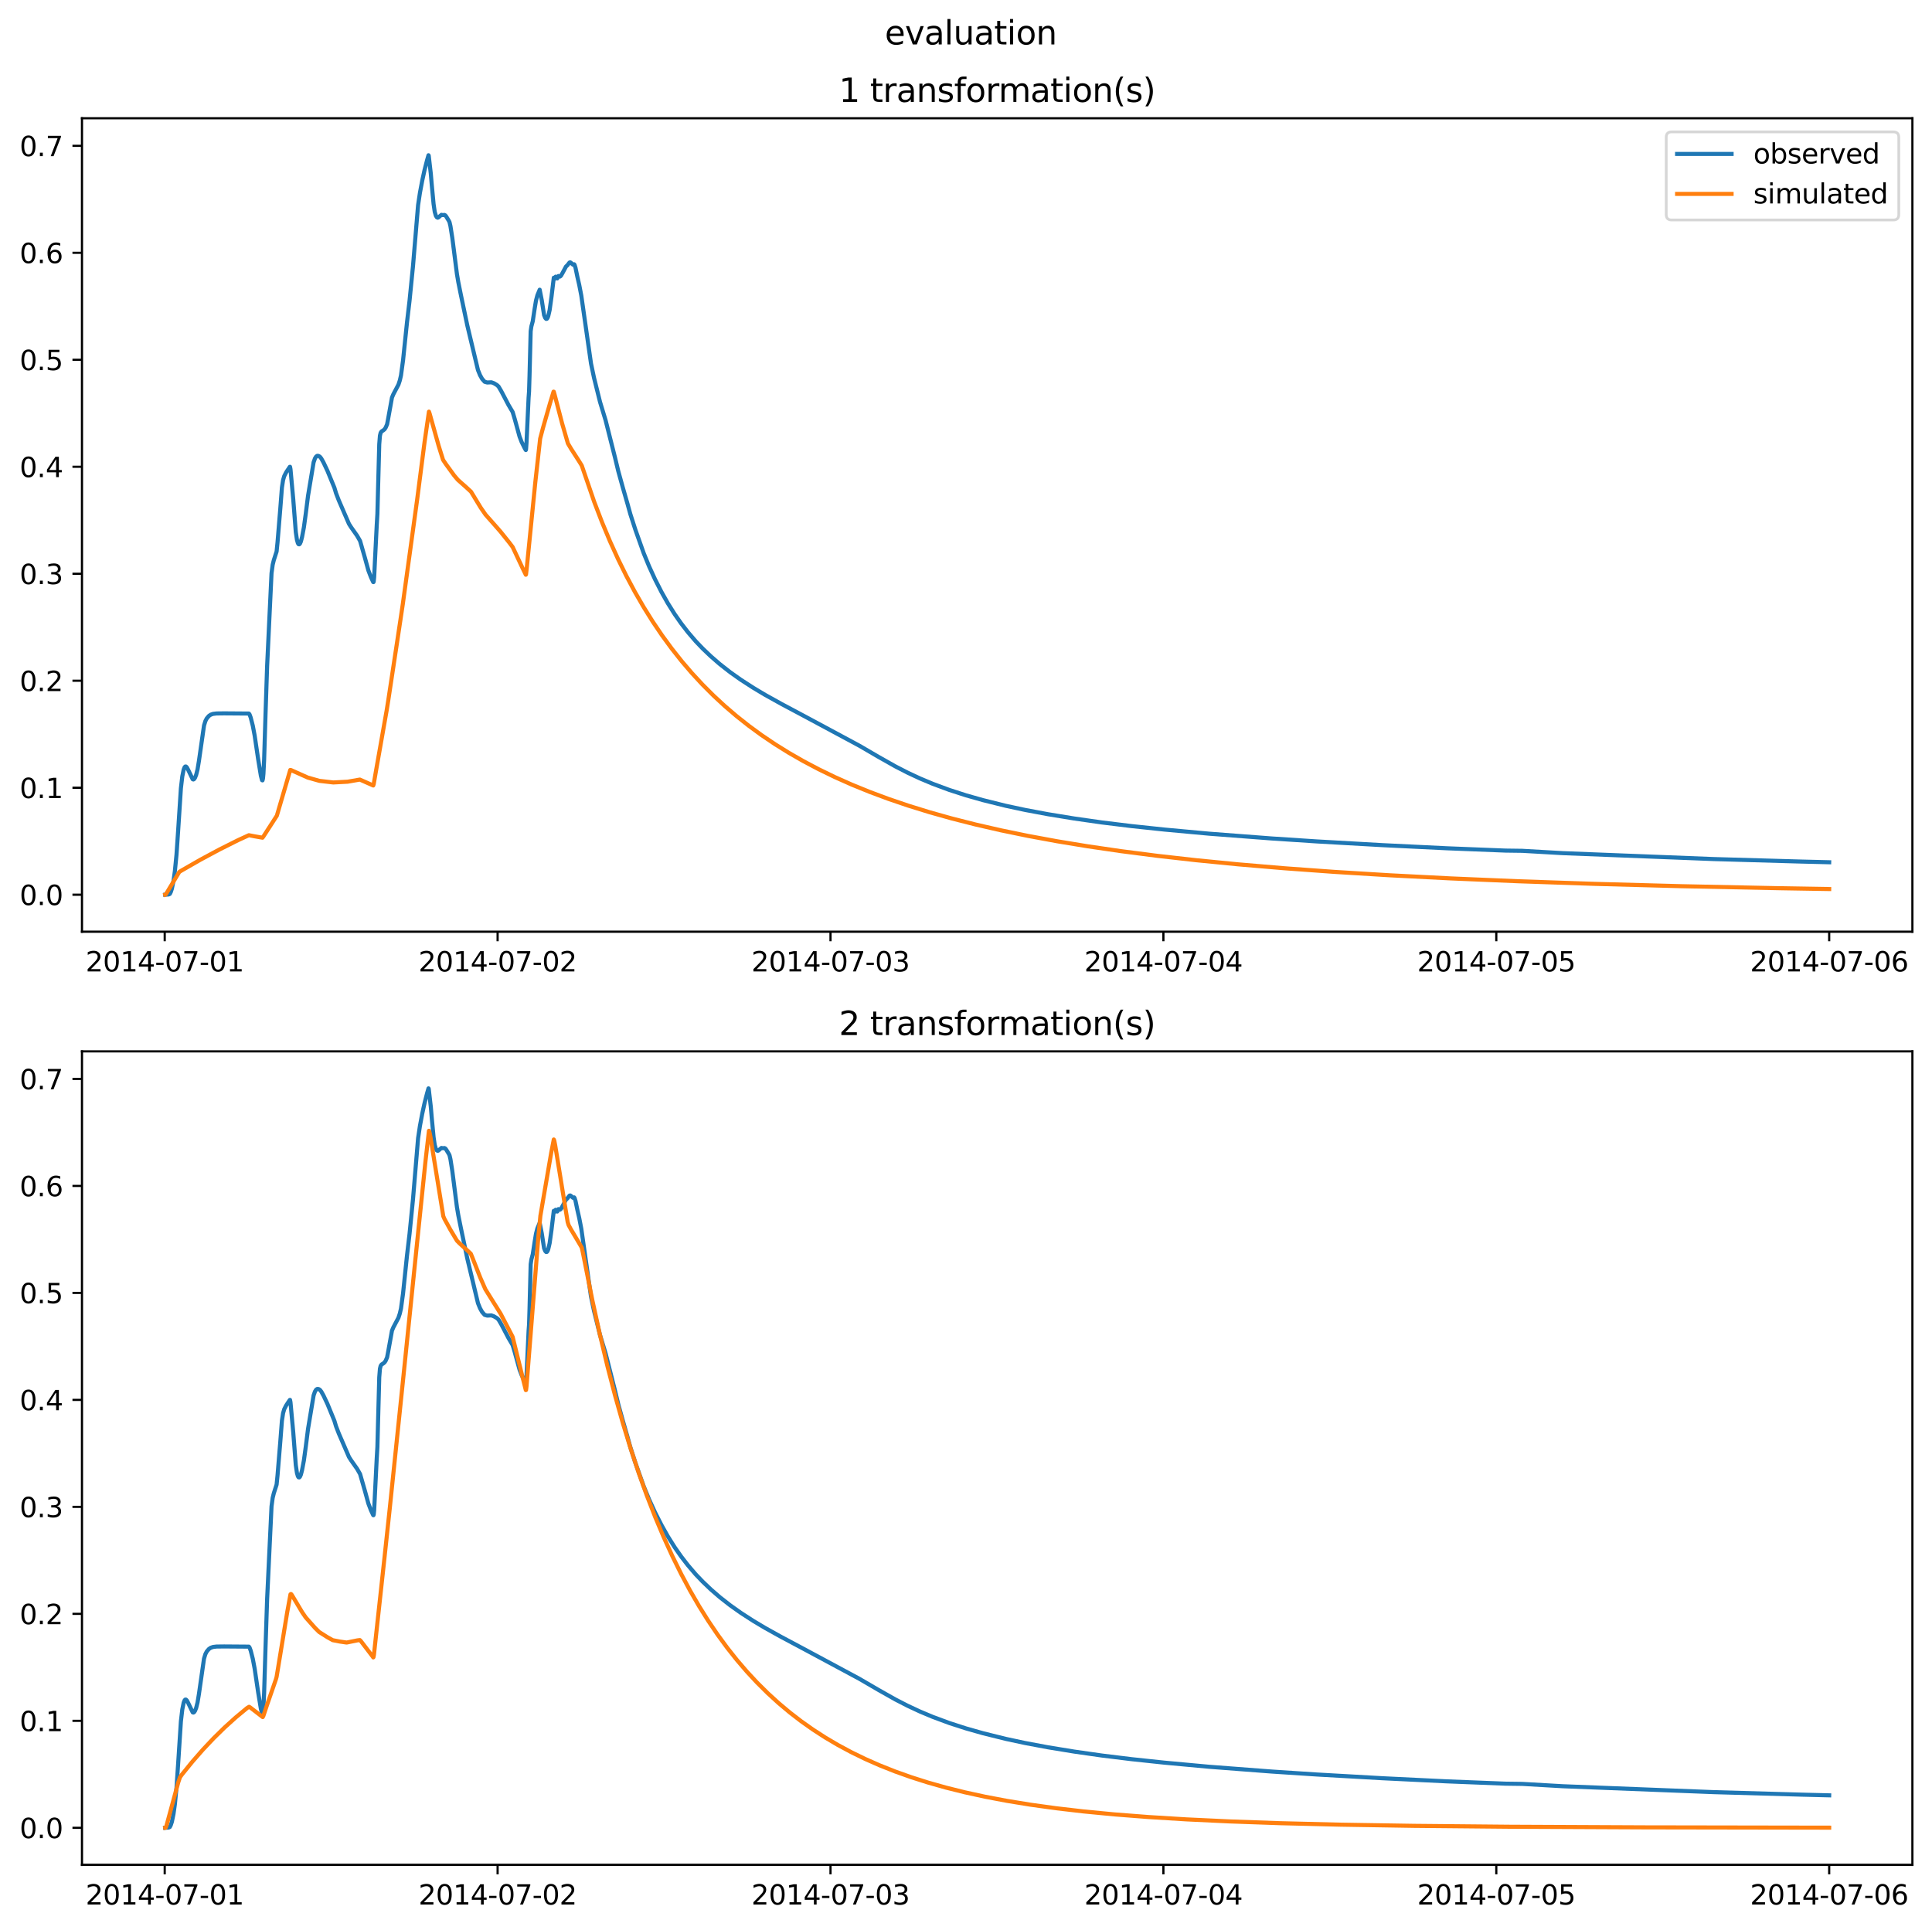 <?xml version="1.0" encoding="utf-8" standalone="no"?>
<!DOCTYPE svg PUBLIC "-//W3C//DTD SVG 1.1//EN"
  "http://www.w3.org/Graphics/SVG/1.1/DTD/svg11.dtd">
<svg xmlns:xlink="http://www.w3.org/1999/xlink" width="709.427pt" height="708.798pt" viewBox="0 0 709.427 708.798" xmlns="http://www.w3.org/2000/svg" version="1.1">
 <defs>
  <style type="text/css">*{stroke-linejoin: round; stroke-linecap: butt}</style>
 </defs>
 <g id="figure_1">
  <g id="patch_1">
   <path d="M 0 708.798 
L 709.427 708.798 
L 709.427 0 
L 0 0 
z
" style="fill: #ffffff"/>
  </g>
  <g id="axes_1">
   <g id="patch_2">
    <path d="M 30.103 342.2 
L 702.227 342.2 
L 702.227 43.44 
L 30.103 43.44 
z
" style="fill: #ffffff"/>
   </g>
   <g id="matplotlib.axis_1">
    <g id="xtick_1">
     <g id="line2d_1">
      <defs>
       <path id="m85a44e4337" d="M 0 0 
L 0 3.5 
" style="stroke: #000000; stroke-width: 0.8"/>
      </defs>
      <g>
       <use xlink:href="#m85a44e4337" x="60.484" y="342.2" style="stroke: #000000; stroke-width: 0.8"/>
      </g>
     </g>
     <g id="text_1">
      <!-- 2014-07-01 -->
      <g transform="translate(31.427 356.798) scale(0.1 -0.1)">
       <defs>
        <path id="DejaVuSans-32" d="M 1228 531 
L 3431 531 
L 3431 0 
L 469 0 
L 469 531 
Q 828 903 1448 1529 
Q 2069 2156 2228 2338 
Q 2531 2678 2651 2914 
Q 2772 3150 2772 3378 
Q 2772 3750 2511 3984 
Q 2250 4219 1831 4219 
Q 1534 4219 1204 4116 
Q 875 4013 500 3803 
L 500 4441 
Q 881 4594 1212 4672 
Q 1544 4750 1819 4750 
Q 2544 4750 2975 4387 
Q 3406 4025 3406 3419 
Q 3406 3131 3298 2873 
Q 3191 2616 2906 2266 
Q 2828 2175 2409 1742 
Q 1991 1309 1228 531 
z
" transform="scale(0.016)"/>
        <path id="DejaVuSans-30" d="M 2034 4250 
Q 1547 4250 1301 3770 
Q 1056 3291 1056 2328 
Q 1056 1369 1301 889 
Q 1547 409 2034 409 
Q 2525 409 2770 889 
Q 3016 1369 3016 2328 
Q 3016 3291 2770 3770 
Q 2525 4250 2034 4250 
z
M 2034 4750 
Q 2819 4750 3233 4129 
Q 3647 3509 3647 2328 
Q 3647 1150 3233 529 
Q 2819 -91 2034 -91 
Q 1250 -91 836 529 
Q 422 1150 422 2328 
Q 422 3509 836 4129 
Q 1250 4750 2034 4750 
z
" transform="scale(0.016)"/>
        <path id="DejaVuSans-31" d="M 794 531 
L 1825 531 
L 1825 4091 
L 703 3866 
L 703 4441 
L 1819 4666 
L 2450 4666 
L 2450 531 
L 3481 531 
L 3481 0 
L 794 0 
L 794 531 
z
" transform="scale(0.016)"/>
        <path id="DejaVuSans-34" d="M 2419 4116 
L 825 1625 
L 2419 1625 
L 2419 4116 
z
M 2253 4666 
L 3047 4666 
L 3047 1625 
L 3713 1625 
L 3713 1100 
L 3047 1100 
L 3047 0 
L 2419 0 
L 2419 1100 
L 313 1100 
L 313 1709 
L 2253 4666 
z
" transform="scale(0.016)"/>
        <path id="DejaVuSans-2d" d="M 313 2009 
L 1997 2009 
L 1997 1497 
L 313 1497 
L 313 2009 
z
" transform="scale(0.016)"/>
        <path id="DejaVuSans-37" d="M 525 4666 
L 3525 4666 
L 3525 4397 
L 1831 0 
L 1172 0 
L 2766 4134 
L 525 4134 
L 525 4666 
z
" transform="scale(0.016)"/>
       </defs>
       <use xlink:href="#DejaVuSans-32"/>
       <use xlink:href="#DejaVuSans-30" x="63.623"/>
       <use xlink:href="#DejaVuSans-31" x="127.246"/>
       <use xlink:href="#DejaVuSans-34" x="190.869"/>
       <use xlink:href="#DejaVuSans-2d" x="254.492"/>
       <use xlink:href="#DejaVuSans-30" x="290.576"/>
       <use xlink:href="#DejaVuSans-37" x="354.199"/>
       <use xlink:href="#DejaVuSans-2d" x="417.822"/>
       <use xlink:href="#DejaVuSans-30" x="453.906"/>
       <use xlink:href="#DejaVuSans-31" x="517.529"/>
      </g>
     </g>
    </g>
    <g id="xtick_2">
     <g id="line2d_2">
      <g>
       <use xlink:href="#m85a44e4337" x="182.723" y="342.2" style="stroke: #000000; stroke-width: 0.8"/>
      </g>
     </g>
     <g id="text_2">
      <!-- 2014-07-02 -->
      <g transform="translate(153.665 356.798) scale(0.1 -0.1)">
       <use xlink:href="#DejaVuSans-32"/>
       <use xlink:href="#DejaVuSans-30" x="63.623"/>
       <use xlink:href="#DejaVuSans-31" x="127.246"/>
       <use xlink:href="#DejaVuSans-34" x="190.869"/>
       <use xlink:href="#DejaVuSans-2d" x="254.492"/>
       <use xlink:href="#DejaVuSans-30" x="290.576"/>
       <use xlink:href="#DejaVuSans-37" x="354.199"/>
       <use xlink:href="#DejaVuSans-2d" x="417.822"/>
       <use xlink:href="#DejaVuSans-30" x="453.906"/>
       <use xlink:href="#DejaVuSans-32" x="517.529"/>
      </g>
     </g>
    </g>
    <g id="xtick_3">
     <g id="line2d_3">
      <g>
       <use xlink:href="#m85a44e4337" x="304.961" y="342.2" style="stroke: #000000; stroke-width: 0.8"/>
      </g>
     </g>
     <g id="text_3">
      <!-- 2014-07-03 -->
      <g transform="translate(275.903 356.798) scale(0.1 -0.1)">
       <defs>
        <path id="DejaVuSans-33" d="M 2597 2516 
Q 3050 2419 3304 2112 
Q 3559 1806 3559 1356 
Q 3559 666 3084 287 
Q 2609 -91 1734 -91 
Q 1441 -91 1130 -33 
Q 819 25 488 141 
L 488 750 
Q 750 597 1062 519 
Q 1375 441 1716 441 
Q 2309 441 2620 675 
Q 2931 909 2931 1356 
Q 2931 1769 2642 2001 
Q 2353 2234 1838 2234 
L 1294 2234 
L 1294 2753 
L 1863 2753 
Q 2328 2753 2575 2939 
Q 2822 3125 2822 3475 
Q 2822 3834 2567 4026 
Q 2313 4219 1838 4219 
Q 1578 4219 1281 4162 
Q 984 4106 628 3988 
L 628 4550 
Q 988 4650 1302 4700 
Q 1616 4750 1894 4750 
Q 2613 4750 3031 4423 
Q 3450 4097 3450 3541 
Q 3450 3153 3228 2886 
Q 3006 2619 2597 2516 
z
" transform="scale(0.016)"/>
       </defs>
       <use xlink:href="#DejaVuSans-32"/>
       <use xlink:href="#DejaVuSans-30" x="63.623"/>
       <use xlink:href="#DejaVuSans-31" x="127.246"/>
       <use xlink:href="#DejaVuSans-34" x="190.869"/>
       <use xlink:href="#DejaVuSans-2d" x="254.492"/>
       <use xlink:href="#DejaVuSans-30" x="290.576"/>
       <use xlink:href="#DejaVuSans-37" x="354.199"/>
       <use xlink:href="#DejaVuSans-2d" x="417.822"/>
       <use xlink:href="#DejaVuSans-30" x="453.906"/>
       <use xlink:href="#DejaVuSans-33" x="517.529"/>
      </g>
     </g>
    </g>
    <g id="xtick_4">
     <g id="line2d_4">
      <g>
       <use xlink:href="#m85a44e4337" x="427.199" y="342.2" style="stroke: #000000; stroke-width: 0.8"/>
      </g>
     </g>
     <g id="text_4">
      <!-- 2014-07-04 -->
      <g transform="translate(398.141 356.798) scale(0.1 -0.1)">
       <use xlink:href="#DejaVuSans-32"/>
       <use xlink:href="#DejaVuSans-30" x="63.623"/>
       <use xlink:href="#DejaVuSans-31" x="127.246"/>
       <use xlink:href="#DejaVuSans-34" x="190.869"/>
       <use xlink:href="#DejaVuSans-2d" x="254.492"/>
       <use xlink:href="#DejaVuSans-30" x="290.576"/>
       <use xlink:href="#DejaVuSans-37" x="354.199"/>
       <use xlink:href="#DejaVuSans-2d" x="417.822"/>
       <use xlink:href="#DejaVuSans-30" x="453.906"/>
       <use xlink:href="#DejaVuSans-34" x="517.529"/>
      </g>
     </g>
    </g>
    <g id="xtick_5">
     <g id="line2d_5">
      <g>
       <use xlink:href="#m85a44e4337" x="549.437" y="342.2" style="stroke: #000000; stroke-width: 0.8"/>
      </g>
     </g>
     <g id="text_5">
      <!-- 2014-07-05 -->
      <g transform="translate(520.38 356.798) scale(0.1 -0.1)">
       <defs>
        <path id="DejaVuSans-35" d="M 691 4666 
L 3169 4666 
L 3169 4134 
L 1269 4134 
L 1269 2991 
Q 1406 3038 1543 3061 
Q 1681 3084 1819 3084 
Q 2600 3084 3056 2656 
Q 3513 2228 3513 1497 
Q 3513 744 3044 326 
Q 2575 -91 1722 -91 
Q 1428 -91 1123 -41 
Q 819 9 494 109 
L 494 744 
Q 775 591 1075 516 
Q 1375 441 1709 441 
Q 2250 441 2565 725 
Q 2881 1009 2881 1497 
Q 2881 1984 2565 2268 
Q 2250 2553 1709 2553 
Q 1456 2553 1204 2497 
Q 953 2441 691 2322 
L 691 4666 
z
" transform="scale(0.016)"/>
       </defs>
       <use xlink:href="#DejaVuSans-32"/>
       <use xlink:href="#DejaVuSans-30" x="63.623"/>
       <use xlink:href="#DejaVuSans-31" x="127.246"/>
       <use xlink:href="#DejaVuSans-34" x="190.869"/>
       <use xlink:href="#DejaVuSans-2d" x="254.492"/>
       <use xlink:href="#DejaVuSans-30" x="290.576"/>
       <use xlink:href="#DejaVuSans-37" x="354.199"/>
       <use xlink:href="#DejaVuSans-2d" x="417.822"/>
       <use xlink:href="#DejaVuSans-30" x="453.906"/>
       <use xlink:href="#DejaVuSans-35" x="517.529"/>
      </g>
     </g>
    </g>
    <g id="xtick_6">
     <g id="line2d_6">
      <g>
       <use xlink:href="#m85a44e4337" x="671.676" y="342.2" style="stroke: #000000; stroke-width: 0.8"/>
      </g>
     </g>
     <g id="text_6">
      <!-- 2014-07-06 -->
      <g transform="translate(642.618 356.798) scale(0.1 -0.1)">
       <defs>
        <path id="DejaVuSans-36" d="M 2113 2584 
Q 1688 2584 1439 2293 
Q 1191 2003 1191 1497 
Q 1191 994 1439 701 
Q 1688 409 2113 409 
Q 2538 409 2786 701 
Q 3034 994 3034 1497 
Q 3034 2003 2786 2293 
Q 2538 2584 2113 2584 
z
M 3366 4563 
L 3366 3988 
Q 3128 4100 2886 4159 
Q 2644 4219 2406 4219 
Q 1781 4219 1451 3797 
Q 1122 3375 1075 2522 
Q 1259 2794 1537 2939 
Q 1816 3084 2150 3084 
Q 2853 3084 3261 2657 
Q 3669 2231 3669 1497 
Q 3669 778 3244 343 
Q 2819 -91 2113 -91 
Q 1303 -91 875 529 
Q 447 1150 447 2328 
Q 447 3434 972 4092 
Q 1497 4750 2381 4750 
Q 2619 4750 2861 4703 
Q 3103 4656 3366 4563 
z
" transform="scale(0.016)"/>
       </defs>
       <use xlink:href="#DejaVuSans-32"/>
       <use xlink:href="#DejaVuSans-30" x="63.623"/>
       <use xlink:href="#DejaVuSans-31" x="127.246"/>
       <use xlink:href="#DejaVuSans-34" x="190.869"/>
       <use xlink:href="#DejaVuSans-2d" x="254.492"/>
       <use xlink:href="#DejaVuSans-30" x="290.576"/>
       <use xlink:href="#DejaVuSans-37" x="354.199"/>
       <use xlink:href="#DejaVuSans-2d" x="417.822"/>
       <use xlink:href="#DejaVuSans-30" x="453.906"/>
       <use xlink:href="#DejaVuSans-36" x="517.529"/>
      </g>
     </g>
    </g>
   </g>
   <g id="matplotlib.axis_2">
    <g id="ytick_1">
     <g id="line2d_7">
      <defs>
       <path id="m9973c23bed" d="M 0 0 
L -3.5 0 
" style="stroke: #000000; stroke-width: 0.8"/>
      </defs>
      <g>
       <use xlink:href="#m9973c23bed" x="30.103" y="328.617" style="stroke: #000000; stroke-width: 0.8"/>
      </g>
     </g>
     <g id="text_7">
      <!-- 0.0 -->
      <g transform="translate(7.2 332.416) scale(0.1 -0.1)">
       <defs>
        <path id="DejaVuSans-2e" d="M 684 794 
L 1344 794 
L 1344 0 
L 684 0 
L 684 794 
z
" transform="scale(0.016)"/>
       </defs>
       <use xlink:href="#DejaVuSans-30"/>
       <use xlink:href="#DejaVuSans-2e" x="63.623"/>
       <use xlink:href="#DejaVuSans-30" x="95.41"/>
      </g>
     </g>
    </g>
    <g id="ytick_2">
     <g id="line2d_8">
      <g>
       <use xlink:href="#m9973c23bed" x="30.103" y="289.322" style="stroke: #000000; stroke-width: 0.8"/>
      </g>
     </g>
     <g id="text_8">
      <!-- 0.1 -->
      <g transform="translate(7.2 293.121) scale(0.1 -0.1)">
       <use xlink:href="#DejaVuSans-30"/>
       <use xlink:href="#DejaVuSans-2e" x="63.623"/>
       <use xlink:href="#DejaVuSans-31" x="95.41"/>
      </g>
     </g>
    </g>
    <g id="ytick_3">
     <g id="line2d_9">
      <g>
       <use xlink:href="#m9973c23bed" x="30.103" y="250.027" style="stroke: #000000; stroke-width: 0.8"/>
      </g>
     </g>
     <g id="text_9">
      <!-- 0.2 -->
      <g transform="translate(7.2 253.826) scale(0.1 -0.1)">
       <use xlink:href="#DejaVuSans-30"/>
       <use xlink:href="#DejaVuSans-2e" x="63.623"/>
       <use xlink:href="#DejaVuSans-32" x="95.41"/>
      </g>
     </g>
    </g>
    <g id="ytick_4">
     <g id="line2d_10">
      <g>
       <use xlink:href="#m9973c23bed" x="30.103" y="210.731" style="stroke: #000000; stroke-width: 0.8"/>
      </g>
     </g>
     <g id="text_10">
      <!-- 0.3 -->
      <g transform="translate(7.2 214.531) scale(0.1 -0.1)">
       <use xlink:href="#DejaVuSans-30"/>
       <use xlink:href="#DejaVuSans-2e" x="63.623"/>
       <use xlink:href="#DejaVuSans-33" x="95.41"/>
      </g>
     </g>
    </g>
    <g id="ytick_5">
     <g id="line2d_11">
      <g>
       <use xlink:href="#m9973c23bed" x="30.103" y="171.436" style="stroke: #000000; stroke-width: 0.8"/>
      </g>
     </g>
     <g id="text_11">
      <!-- 0.4 -->
      <g transform="translate(7.2 175.236) scale(0.1 -0.1)">
       <use xlink:href="#DejaVuSans-30"/>
       <use xlink:href="#DejaVuSans-2e" x="63.623"/>
       <use xlink:href="#DejaVuSans-34" x="95.41"/>
      </g>
     </g>
    </g>
    <g id="ytick_6">
     <g id="line2d_12">
      <g>
       <use xlink:href="#m9973c23bed" x="30.103" y="132.141" style="stroke: #000000; stroke-width: 0.8"/>
      </g>
     </g>
     <g id="text_12">
      <!-- 0.5 -->
      <g transform="translate(7.2 135.94) scale(0.1 -0.1)">
       <use xlink:href="#DejaVuSans-30"/>
       <use xlink:href="#DejaVuSans-2e" x="63.623"/>
       <use xlink:href="#DejaVuSans-35" x="95.41"/>
      </g>
     </g>
    </g>
    <g id="ytick_7">
     <g id="line2d_13">
      <g>
       <use xlink:href="#m9973c23bed" x="30.103" y="92.846" style="stroke: #000000; stroke-width: 0.8"/>
      </g>
     </g>
     <g id="text_13">
      <!-- 0.6 -->
      <g transform="translate(7.2 96.645) scale(0.1 -0.1)">
       <use xlink:href="#DejaVuSans-30"/>
       <use xlink:href="#DejaVuSans-2e" x="63.623"/>
       <use xlink:href="#DejaVuSans-36" x="95.41"/>
      </g>
     </g>
    </g>
    <g id="ytick_8">
     <g id="line2d_14">
      <g>
       <use xlink:href="#m9973c23bed" x="30.103" y="53.551" style="stroke: #000000; stroke-width: 0.8"/>
      </g>
     </g>
     <g id="text_14">
      <!-- 0.7 -->
      <g transform="translate(7.2 57.35) scale(0.1 -0.1)">
       <use xlink:href="#DejaVuSans-30"/>
       <use xlink:href="#DejaVuSans-2e" x="63.623"/>
       <use xlink:href="#DejaVuSans-37" x="95.41"/>
      </g>
     </g>
    </g>
   </g>
   <g id="line2d_15">
    <path d="M 60.654 328.615 
L 61.928 328.524 
L 62.352 328.326 
L 62.692 327.679 
L 63.116 326.413 
L 63.71 323.519 
L 64.219 319.949 
L 64.814 313.87 
L 65.408 305.182 
L 66.427 289.514 
L 66.936 285.169 
L 67.445 282.647 
L 67.785 281.792 
L 68.039 281.529 
L 68.294 281.538 
L 68.634 281.876 
L 69.143 282.842 
L 70.756 286.211 
L 71.01 286.295 
L 71.265 286.163 
L 71.605 285.665 
L 72.029 284.599 
L 72.538 282.574 
L 73.048 279.485 
L 74.915 266.468 
L 75.425 264.808 
L 75.934 263.843 
L 76.698 262.956 
L 77.377 262.492 
L 78.226 262.198 
L 79.499 262.042 
L 82.301 262.008 
L 91.384 262.075 
L 91.638 262.406 
L 92.063 263.559 
L 92.827 266.557 
L 93.506 270.144 
L 94.779 278.734 
L 95.798 284.949 
L 96.222 286.551 
L 96.392 286.616 
L 96.562 285.957 
L 96.731 284.209 
L 96.986 279.083 
L 97.495 262.444 
L 98.09 244.546 
L 99.703 210.56 
L 100.127 207.42 
L 100.551 205.71 
L 101.57 202.549 
L 101.91 199.166 
L 102.928 186.785 
L 103.522 179.08 
L 103.947 176.318 
L 104.371 174.867 
L 105.05 173.523 
L 106.409 171.473 
L 106.494 171.443 
L 106.663 172.311 
L 107.682 183.397 
L 108.616 195.397 
L 109.04 198.281 
L 109.38 199.489 
L 109.634 199.883 
L 109.889 199.923 
L 110.144 199.672 
L 110.483 198.903 
L 110.908 197.281 
L 111.587 193.673 
L 112.266 188.762 
L 113.115 182.069 
L 115.152 169.807 
L 115.661 168.361 
L 116.086 167.684 
L 116.51 167.413 
L 116.935 167.441 
L 117.444 167.733 
L 117.953 168.356 
L 118.802 169.876 
L 120.245 172.935 
L 122.792 179.145 
L 123.386 181.127 
L 124.405 183.775 
L 128.14 192.409 
L 128.904 193.61 
L 131.111 196.742 
L 132.215 198.661 
L 133.997 204.874 
L 135.27 209.52 
L 136.204 211.978 
L 137.053 213.791 
L 137.138 213.806 
L 137.223 213.562 
L 137.393 211.981 
L 137.732 204.942 
L 138.326 193.102 
L 138.581 188.736 
L 138.836 179.01 
L 139.26 163.13 
L 139.515 159.996 
L 139.77 158.962 
L 140.109 158.453 
L 140.703 158.086 
L 141.213 157.661 
L 141.637 157.005 
L 142.146 155.815 
L 142.486 154.024 
L 143.929 146.018 
L 144.438 144.806 
L 146.306 141.275 
L 146.815 139.719 
L 147.24 137.887 
L 148.004 132.297 
L 149.447 118.419 
L 150.38 110.492 
L 151.654 97.688 
L 153.521 75.333 
L 154.2 70.818 
L 155.049 66.3 
L 155.898 62.424 
L 156.832 58.788 
L 157.341 57.02 
L 157.426 57.135 
L 157.935 61.616 
L 158.19 63.785 
L 158.53 67.764 
L 159.209 74.921 
L 159.633 77.81 
L 160.058 79.248 
L 160.397 79.798 
L 160.737 79.961 
L 160.991 79.845 
L 162.095 78.903 
L 162.435 78.974 
L 162.689 79.002 
L 163.199 78.936 
L 163.538 79.115 
L 163.878 79.566 
L 164.811 81.088 
L 165.066 81.606 
L 165.406 83.071 
L 166.085 87.377 
L 166.594 91.339 
L 167.782 100.62 
L 168.292 103.629 
L 169.226 108.269 
L 171.602 119.565 
L 175.507 135.908 
L 176.271 137.802 
L 177.035 139.161 
L 177.969 140.218 
L 178.903 140.484 
L 180.431 140.409 
L 181.364 140.754 
L 182.468 141.413 
L 183.062 141.956 
L 184.081 143.697 
L 186.712 148.723 
L 188.24 151.319 
L 189.004 153.878 
L 189.683 156.353 
L 190.787 160.371 
L 191.551 162.364 
L 192.739 164.752 
L 193.079 165.3 
L 193.164 165.012 
L 193.334 162.594 
L 194.098 146.073 
L 194.267 143.805 
L 194.437 138.195 
L 194.862 121.639 
L 195.116 119.902 
L 195.626 117.99 
L 196.305 113.481 
L 196.814 110.415 
L 197.323 108.47 
L 198.172 106.406 
L 198.936 110.267 
L 199.785 115.741 
L 200.21 116.761 
L 200.549 117.128 
L 200.804 117.095 
L 201.058 116.759 
L 201.313 116.112 
L 201.822 113.901 
L 202.502 109.064 
L 203.35 101.997 
L 203.605 102.452 
L 204.029 101.614 
L 204.114 101.664 
L 204.624 102.261 
L 205.048 101.374 
L 205.388 101.573 
L 205.642 101.574 
L 205.982 101.275 
L 206.491 100.397 
L 207.849 97.864 
L 208.359 97.427 
L 208.698 96.953 
L 209.123 96.42 
L 209.377 96.356 
L 209.632 96.501 
L 210.396 97.205 
L 210.82 97.058 
L 210.99 97.295 
L 211.33 98.382 
L 212.009 101.659 
L 212.688 104.621 
L 213.452 108.571 
L 217.017 133.52 
L 218.121 138.747 
L 220.328 147.627 
L 222.365 154.341 
L 225.846 168.12 
L 227.034 173.058 
L 228.732 179.188 
L 230.43 185.089 
L 231.448 188.778 
L 233.316 194.584 
L 236.372 203.192 
L 238.324 207.961 
L 240.531 212.786 
L 242.908 217.451 
L 245.2 221.523 
L 247.747 225.587 
L 250.123 228.978 
L 252.585 232.165 
L 255.471 235.535 
L 258.018 238.196 
L 260.989 241.032 
L 264.3 243.904 
L 268.12 246.894 
L 272.025 249.659 
L 276.608 252.624 
L 280.938 255.209 
L 286.795 258.466 
L 295.963 263.353 
L 315.572 273.898 
L 322.533 277.957 
L 328.814 281.5 
L 333.313 283.812 
L 337.812 285.91 
L 342.481 287.87 
L 348.593 290.136 
L 354.705 292.11 
L 360.902 293.867 
L 369.306 295.954 
L 376.436 297.482 
L 384.84 299.054 
L 394.433 300.621 
L 404.619 302.076 
L 415.485 303.406 
L 427.539 304.686 
L 444.007 306.201 
L 467.012 307.958 
L 483.565 309.044 
L 507.673 310.412 
L 531.271 311.557 
L 552.833 312.409 
L 558.945 312.491 
L 573.885 313.35 
L 629.402 315.523 
L 661.659 316.444 
L 671.676 316.692 
L 671.676 316.692 
" clip-path="url(#pc443f677af)" style="fill: none; stroke: #1f77b4; stroke-width: 1.5; stroke-linecap: square"/>
   </g>
   <g id="line2d_16">
    <path d="M 60.654 328.617 
L 60.824 328.566 
L 61.333 327.758 
L 65.832 320.257 
L 66.511 319.821 
L 73.557 315.779 
L 80.518 312.039 
L 87.479 308.549 
L 91.384 306.761 
L 93.421 307.152 
L 96.392 307.675 
L 96.816 307.091 
L 101.655 299.592 
L 106.578 282.8 
L 106.833 282.828 
L 113.03 285.596 
L 117.274 286.794 
L 122.368 287.385 
L 127.631 287.109 
L 132.13 286.325 
L 134.591 287.411 
L 137.053 288.5 
L 137.223 288.005 
L 138.157 282.61 
L 141.977 260.955 
L 142.571 257.236 
L 145.966 234.836 
L 147.919 221.799 
L 150.89 200.172 
L 153.182 183.45 
L 155.898 162.367 
L 157.511 151.185 
L 157.766 151.917 
L 161.076 163.75 
L 162.689 168.905 
L 163.793 170.549 
L 166.764 174.635 
L 168.122 176.241 
L 171.348 179.107 
L 172.961 180.599 
L 176.526 186.469 
L 178.309 189.051 
L 181.534 192.684 
L 183.741 195.208 
L 186.967 199.226 
L 188.24 200.904 
L 191.891 208.673 
L 193.079 211.098 
L 193.164 210.924 
L 193.503 207.864 
L 196.559 177.177 
L 198.342 161.11 
L 199.361 157.245 
L 201.992 148.016 
L 203.265 143.847 
L 203.35 143.872 
L 203.69 145.074 
L 206.406 155.513 
L 208.529 162.854 
L 209.717 164.855 
L 212.603 169.342 
L 213.622 170.994 
L 218.206 184.365 
L 221.092 191.88 
L 223.978 198.788 
L 226.949 205.338 
L 230.005 211.547 
L 233.146 217.435 
L 236.372 223.018 
L 239.682 228.312 
L 243.078 233.333 
L 246.643 238.207 
L 250.293 242.82 
L 254.028 247.188 
L 257.933 251.413 
L 262.008 255.49 
L 266.167 259.338 
L 270.497 263.043 
L 274.996 266.603 
L 279.664 270.016 
L 284.588 273.339 
L 289.681 276.509 
L 295.029 279.577 
L 300.632 282.536 
L 306.574 285.419 
L 312.771 288.177 
L 319.307 290.842 
L 326.183 293.406 
L 333.483 295.889 
L 341.208 298.281 
L 349.442 300.595 
L 358.186 302.818 
L 367.523 304.96 
L 377.455 307.007 
L 388.066 308.965 
L 399.441 310.837 
L 411.665 312.621 
L 424.907 314.327 
L 439.168 315.937 
L 454.703 317.463 
L 471.595 318.895 
L 490.016 320.231 
L 510.304 321.477 
L 532.715 322.625 
L 557.672 323.678 
L 585.684 324.631 
L 617.432 325.485 
L 653.849 326.235 
L 671.676 326.533 
L 671.676 326.533 
" clip-path="url(#pc443f677af)" style="fill: none; stroke: #ff7f0e; stroke-width: 1.5; stroke-linecap: square"/>
   </g>
   <g id="patch_3">
    <path d="M 30.103 342.2 
L 30.103 43.44 
" style="fill: none; stroke: #000000; stroke-width: 0.8; stroke-linejoin: miter; stroke-linecap: square"/>
   </g>
   <g id="patch_4">
    <path d="M 702.227 342.2 
L 702.227 43.44 
" style="fill: none; stroke: #000000; stroke-width: 0.8; stroke-linejoin: miter; stroke-linecap: square"/>
   </g>
   <g id="patch_5">
    <path d="M 30.103 342.2 
L 702.227 342.2 
" style="fill: none; stroke: #000000; stroke-width: 0.8; stroke-linejoin: miter; stroke-linecap: square"/>
   </g>
   <g id="patch_6">
    <path d="M 30.103 43.44 
L 702.227 43.44 
" style="fill: none; stroke: #000000; stroke-width: 0.8; stroke-linejoin: miter; stroke-linecap: square"/>
   </g>
   <g id="text_15">
    <!-- 1 transformation(s) -->
    <g transform="translate(308.05 37.44) scale(0.12 -0.12)">
     <defs>
      <path id="DejaVuSans-20" transform="scale(0.016)"/>
      <path id="DejaVuSans-74" d="M 1172 4494 
L 1172 3500 
L 2356 3500 
L 2356 3053 
L 1172 3053 
L 1172 1153 
Q 1172 725 1289 603 
Q 1406 481 1766 481 
L 2356 481 
L 2356 0 
L 1766 0 
Q 1100 0 847 248 
Q 594 497 594 1153 
L 594 3053 
L 172 3053 
L 172 3500 
L 594 3500 
L 594 4494 
L 1172 4494 
z
" transform="scale(0.016)"/>
      <path id="DejaVuSans-72" d="M 2631 2963 
Q 2534 3019 2420 3045 
Q 2306 3072 2169 3072 
Q 1681 3072 1420 2755 
Q 1159 2438 1159 1844 
L 1159 0 
L 581 0 
L 581 3500 
L 1159 3500 
L 1159 2956 
Q 1341 3275 1631 3429 
Q 1922 3584 2338 3584 
Q 2397 3584 2469 3576 
Q 2541 3569 2628 3553 
L 2631 2963 
z
" transform="scale(0.016)"/>
      <path id="DejaVuSans-61" d="M 2194 1759 
Q 1497 1759 1228 1600 
Q 959 1441 959 1056 
Q 959 750 1161 570 
Q 1363 391 1709 391 
Q 2188 391 2477 730 
Q 2766 1069 2766 1631 
L 2766 1759 
L 2194 1759 
z
M 3341 1997 
L 3341 0 
L 2766 0 
L 2766 531 
Q 2569 213 2275 61 
Q 1981 -91 1556 -91 
Q 1019 -91 701 211 
Q 384 513 384 1019 
Q 384 1609 779 1909 
Q 1175 2209 1959 2209 
L 2766 2209 
L 2766 2266 
Q 2766 2663 2505 2880 
Q 2244 3097 1772 3097 
Q 1472 3097 1187 3025 
Q 903 2953 641 2809 
L 641 3341 
Q 956 3463 1253 3523 
Q 1550 3584 1831 3584 
Q 2591 3584 2966 3190 
Q 3341 2797 3341 1997 
z
" transform="scale(0.016)"/>
      <path id="DejaVuSans-6e" d="M 3513 2113 
L 3513 0 
L 2938 0 
L 2938 2094 
Q 2938 2591 2744 2837 
Q 2550 3084 2163 3084 
Q 1697 3084 1428 2787 
Q 1159 2491 1159 1978 
L 1159 0 
L 581 0 
L 581 3500 
L 1159 3500 
L 1159 2956 
Q 1366 3272 1645 3428 
Q 1925 3584 2291 3584 
Q 2894 3584 3203 3211 
Q 3513 2838 3513 2113 
z
" transform="scale(0.016)"/>
      <path id="DejaVuSans-73" d="M 2834 3397 
L 2834 2853 
Q 2591 2978 2328 3040 
Q 2066 3103 1784 3103 
Q 1356 3103 1142 2972 
Q 928 2841 928 2578 
Q 928 2378 1081 2264 
Q 1234 2150 1697 2047 
L 1894 2003 
Q 2506 1872 2764 1633 
Q 3022 1394 3022 966 
Q 3022 478 2636 193 
Q 2250 -91 1575 -91 
Q 1294 -91 989 -36 
Q 684 19 347 128 
L 347 722 
Q 666 556 975 473 
Q 1284 391 1588 391 
Q 1994 391 2212 530 
Q 2431 669 2431 922 
Q 2431 1156 2273 1281 
Q 2116 1406 1581 1522 
L 1381 1569 
Q 847 1681 609 1914 
Q 372 2147 372 2553 
Q 372 3047 722 3315 
Q 1072 3584 1716 3584 
Q 2034 3584 2315 3537 
Q 2597 3491 2834 3397 
z
" transform="scale(0.016)"/>
      <path id="DejaVuSans-66" d="M 2375 4863 
L 2375 4384 
L 1825 4384 
Q 1516 4384 1395 4259 
Q 1275 4134 1275 3809 
L 1275 3500 
L 2222 3500 
L 2222 3053 
L 1275 3053 
L 1275 0 
L 697 0 
L 697 3053 
L 147 3053 
L 147 3500 
L 697 3500 
L 697 3744 
Q 697 4328 969 4595 
Q 1241 4863 1831 4863 
L 2375 4863 
z
" transform="scale(0.016)"/>
      <path id="DejaVuSans-6f" d="M 1959 3097 
Q 1497 3097 1228 2736 
Q 959 2375 959 1747 
Q 959 1119 1226 758 
Q 1494 397 1959 397 
Q 2419 397 2687 759 
Q 2956 1122 2956 1747 
Q 2956 2369 2687 2733 
Q 2419 3097 1959 3097 
z
M 1959 3584 
Q 2709 3584 3137 3096 
Q 3566 2609 3566 1747 
Q 3566 888 3137 398 
Q 2709 -91 1959 -91 
Q 1206 -91 779 398 
Q 353 888 353 1747 
Q 353 2609 779 3096 
Q 1206 3584 1959 3584 
z
" transform="scale(0.016)"/>
      <path id="DejaVuSans-6d" d="M 3328 2828 
Q 3544 3216 3844 3400 
Q 4144 3584 4550 3584 
Q 5097 3584 5394 3201 
Q 5691 2819 5691 2113 
L 5691 0 
L 5113 0 
L 5113 2094 
Q 5113 2597 4934 2840 
Q 4756 3084 4391 3084 
Q 3944 3084 3684 2787 
Q 3425 2491 3425 1978 
L 3425 0 
L 2847 0 
L 2847 2094 
Q 2847 2600 2669 2842 
Q 2491 3084 2119 3084 
Q 1678 3084 1418 2786 
Q 1159 2488 1159 1978 
L 1159 0 
L 581 0 
L 581 3500 
L 1159 3500 
L 1159 2956 
Q 1356 3278 1631 3431 
Q 1906 3584 2284 3584 
Q 2666 3584 2933 3390 
Q 3200 3197 3328 2828 
z
" transform="scale(0.016)"/>
      <path id="DejaVuSans-69" d="M 603 3500 
L 1178 3500 
L 1178 0 
L 603 0 
L 603 3500 
z
M 603 4863 
L 1178 4863 
L 1178 4134 
L 603 4134 
L 603 4863 
z
" transform="scale(0.016)"/>
      <path id="DejaVuSans-28" d="M 1984 4856 
Q 1566 4138 1362 3434 
Q 1159 2731 1159 2009 
Q 1159 1288 1364 580 
Q 1569 -128 1984 -844 
L 1484 -844 
Q 1016 -109 783 600 
Q 550 1309 550 2009 
Q 550 2706 781 3412 
Q 1013 4119 1484 4856 
L 1984 4856 
z
" transform="scale(0.016)"/>
      <path id="DejaVuSans-29" d="M 513 4856 
L 1013 4856 
Q 1481 4119 1714 3412 
Q 1947 2706 1947 2009 
Q 1947 1309 1714 600 
Q 1481 -109 1013 -844 
L 513 -844 
Q 928 -128 1133 580 
Q 1338 1288 1338 2009 
Q 1338 2731 1133 3434 
Q 928 4138 513 4856 
z
" transform="scale(0.016)"/>
     </defs>
     <use xlink:href="#DejaVuSans-31"/>
     <use xlink:href="#DejaVuSans-20" x="63.623"/>
     <use xlink:href="#DejaVuSans-74" x="95.41"/>
     <use xlink:href="#DejaVuSans-72" x="134.619"/>
     <use xlink:href="#DejaVuSans-61" x="175.732"/>
     <use xlink:href="#DejaVuSans-6e" x="237.012"/>
     <use xlink:href="#DejaVuSans-73" x="300.391"/>
     <use xlink:href="#DejaVuSans-66" x="352.49"/>
     <use xlink:href="#DejaVuSans-6f" x="387.695"/>
     <use xlink:href="#DejaVuSans-72" x="448.877"/>
     <use xlink:href="#DejaVuSans-6d" x="488.24"/>
     <use xlink:href="#DejaVuSans-61" x="585.652"/>
     <use xlink:href="#DejaVuSans-74" x="646.932"/>
     <use xlink:href="#DejaVuSans-69" x="686.141"/>
     <use xlink:href="#DejaVuSans-6f" x="713.924"/>
     <use xlink:href="#DejaVuSans-6e" x="775.105"/>
     <use xlink:href="#DejaVuSans-28" x="838.484"/>
     <use xlink:href="#DejaVuSans-73" x="877.498"/>
     <use xlink:href="#DejaVuSans-29" x="929.598"/>
    </g>
   </g>
   <g id="legend_1">
    <g id="patch_7">
     <path d="M 613.833 80.796 
L 695.227 80.796 
Q 697.227 80.796 697.227 78.796 
L 697.227 50.44 
Q 697.227 48.44 695.227 48.44 
L 613.833 48.44 
Q 611.833 48.44 611.833 50.44 
L 611.833 78.796 
Q 611.833 80.796 613.833 80.796 
z
" style="fill: #ffffff; opacity: 0.8; stroke: #cccccc; stroke-linejoin: miter"/>
    </g>
    <g id="line2d_17">
     <path d="M 615.833 56.538 
L 625.833 56.538 
L 635.833 56.538 
" style="fill: none; stroke: #1f77b4; stroke-width: 1.5; stroke-linecap: square"/>
    </g>
    <g id="text_16">
     <!-- observed -->
     <g transform="translate(643.833 60.038) scale(0.1 -0.1)">
      <defs>
       <path id="DejaVuSans-62" d="M 3116 1747 
Q 3116 2381 2855 2742 
Q 2594 3103 2138 3103 
Q 1681 3103 1420 2742 
Q 1159 2381 1159 1747 
Q 1159 1113 1420 752 
Q 1681 391 2138 391 
Q 2594 391 2855 752 
Q 3116 1113 3116 1747 
z
M 1159 2969 
Q 1341 3281 1617 3432 
Q 1894 3584 2278 3584 
Q 2916 3584 3314 3078 
Q 3713 2572 3713 1747 
Q 3713 922 3314 415 
Q 2916 -91 2278 -91 
Q 1894 -91 1617 61 
Q 1341 213 1159 525 
L 1159 0 
L 581 0 
L 581 4863 
L 1159 4863 
L 1159 2969 
z
" transform="scale(0.016)"/>
       <path id="DejaVuSans-65" d="M 3597 1894 
L 3597 1613 
L 953 1613 
Q 991 1019 1311 708 
Q 1631 397 2203 397 
Q 2534 397 2845 478 
Q 3156 559 3463 722 
L 3463 178 
Q 3153 47 2828 -22 
Q 2503 -91 2169 -91 
Q 1331 -91 842 396 
Q 353 884 353 1716 
Q 353 2575 817 3079 
Q 1281 3584 2069 3584 
Q 2775 3584 3186 3129 
Q 3597 2675 3597 1894 
z
M 3022 2063 
Q 3016 2534 2758 2815 
Q 2500 3097 2075 3097 
Q 1594 3097 1305 2825 
Q 1016 2553 972 2059 
L 3022 2063 
z
" transform="scale(0.016)"/>
       <path id="DejaVuSans-76" d="M 191 3500 
L 800 3500 
L 1894 563 
L 2988 3500 
L 3597 3500 
L 2284 0 
L 1503 0 
L 191 3500 
z
" transform="scale(0.016)"/>
       <path id="DejaVuSans-64" d="M 2906 2969 
L 2906 4863 
L 3481 4863 
L 3481 0 
L 2906 0 
L 2906 525 
Q 2725 213 2448 61 
Q 2172 -91 1784 -91 
Q 1150 -91 751 415 
Q 353 922 353 1747 
Q 353 2572 751 3078 
Q 1150 3584 1784 3584 
Q 2172 3584 2448 3432 
Q 2725 3281 2906 2969 
z
M 947 1747 
Q 947 1113 1208 752 
Q 1469 391 1925 391 
Q 2381 391 2643 752 
Q 2906 1113 2906 1747 
Q 2906 2381 2643 2742 
Q 2381 3103 1925 3103 
Q 1469 3103 1208 2742 
Q 947 2381 947 1747 
z
" transform="scale(0.016)"/>
      </defs>
      <use xlink:href="#DejaVuSans-6f"/>
      <use xlink:href="#DejaVuSans-62" x="61.182"/>
      <use xlink:href="#DejaVuSans-73" x="124.658"/>
      <use xlink:href="#DejaVuSans-65" x="176.758"/>
      <use xlink:href="#DejaVuSans-72" x="238.281"/>
      <use xlink:href="#DejaVuSans-76" x="279.395"/>
      <use xlink:href="#DejaVuSans-65" x="338.574"/>
      <use xlink:href="#DejaVuSans-64" x="400.098"/>
     </g>
    </g>
    <g id="line2d_18">
     <path d="M 615.833 71.217 
L 625.833 71.217 
L 635.833 71.217 
" style="fill: none; stroke: #ff7f0e; stroke-width: 1.5; stroke-linecap: square"/>
    </g>
    <g id="text_17">
     <!-- simulated -->
     <g transform="translate(643.833 74.717) scale(0.1 -0.1)">
      <defs>
       <path id="DejaVuSans-75" d="M 544 1381 
L 544 3500 
L 1119 3500 
L 1119 1403 
Q 1119 906 1312 657 
Q 1506 409 1894 409 
Q 2359 409 2629 706 
Q 2900 1003 2900 1516 
L 2900 3500 
L 3475 3500 
L 3475 0 
L 2900 0 
L 2900 538 
Q 2691 219 2414 64 
Q 2138 -91 1772 -91 
Q 1169 -91 856 284 
Q 544 659 544 1381 
z
M 1991 3584 
L 1991 3584 
z
" transform="scale(0.016)"/>
       <path id="DejaVuSans-6c" d="M 603 4863 
L 1178 4863 
L 1178 0 
L 603 0 
L 603 4863 
z
" transform="scale(0.016)"/>
      </defs>
      <use xlink:href="#DejaVuSans-73"/>
      <use xlink:href="#DejaVuSans-69" x="52.1"/>
      <use xlink:href="#DejaVuSans-6d" x="79.883"/>
      <use xlink:href="#DejaVuSans-75" x="177.295"/>
      <use xlink:href="#DejaVuSans-6c" x="240.674"/>
      <use xlink:href="#DejaVuSans-61" x="268.457"/>
      <use xlink:href="#DejaVuSans-74" x="329.736"/>
      <use xlink:href="#DejaVuSans-65" x="368.945"/>
      <use xlink:href="#DejaVuSans-64" x="430.469"/>
     </g>
    </g>
   </g>
  </g>
  <g id="axes_2">
   <g id="patch_8">
    <path d="M 30.103 684.92 
L 702.227 684.92 
L 702.227 386.16 
L 30.103 386.16 
z
" style="fill: #ffffff"/>
   </g>
   <g id="matplotlib.axis_3">
    <g id="xtick_7">
     <g id="line2d_19">
      <g>
       <use xlink:href="#m85a44e4337" x="60.484" y="684.92" style="stroke: #000000; stroke-width: 0.8"/>
      </g>
     </g>
     <g id="text_18">
      <!-- 2014-07-01 -->
      <g transform="translate(31.427 699.518) scale(0.1 -0.1)">
       <use xlink:href="#DejaVuSans-32"/>
       <use xlink:href="#DejaVuSans-30" x="63.623"/>
       <use xlink:href="#DejaVuSans-31" x="127.246"/>
       <use xlink:href="#DejaVuSans-34" x="190.869"/>
       <use xlink:href="#DejaVuSans-2d" x="254.492"/>
       <use xlink:href="#DejaVuSans-30" x="290.576"/>
       <use xlink:href="#DejaVuSans-37" x="354.199"/>
       <use xlink:href="#DejaVuSans-2d" x="417.822"/>
       <use xlink:href="#DejaVuSans-30" x="453.906"/>
       <use xlink:href="#DejaVuSans-31" x="517.529"/>
      </g>
     </g>
    </g>
    <g id="xtick_8">
     <g id="line2d_20">
      <g>
       <use xlink:href="#m85a44e4337" x="182.723" y="684.92" style="stroke: #000000; stroke-width: 0.8"/>
      </g>
     </g>
     <g id="text_19">
      <!-- 2014-07-02 -->
      <g transform="translate(153.665 699.518) scale(0.1 -0.1)">
       <use xlink:href="#DejaVuSans-32"/>
       <use xlink:href="#DejaVuSans-30" x="63.623"/>
       <use xlink:href="#DejaVuSans-31" x="127.246"/>
       <use xlink:href="#DejaVuSans-34" x="190.869"/>
       <use xlink:href="#DejaVuSans-2d" x="254.492"/>
       <use xlink:href="#DejaVuSans-30" x="290.576"/>
       <use xlink:href="#DejaVuSans-37" x="354.199"/>
       <use xlink:href="#DejaVuSans-2d" x="417.822"/>
       <use xlink:href="#DejaVuSans-30" x="453.906"/>
       <use xlink:href="#DejaVuSans-32" x="517.529"/>
      </g>
     </g>
    </g>
    <g id="xtick_9">
     <g id="line2d_21">
      <g>
       <use xlink:href="#m85a44e4337" x="304.961" y="684.92" style="stroke: #000000; stroke-width: 0.8"/>
      </g>
     </g>
     <g id="text_20">
      <!-- 2014-07-03 -->
      <g transform="translate(275.903 699.518) scale(0.1 -0.1)">
       <use xlink:href="#DejaVuSans-32"/>
       <use xlink:href="#DejaVuSans-30" x="63.623"/>
       <use xlink:href="#DejaVuSans-31" x="127.246"/>
       <use xlink:href="#DejaVuSans-34" x="190.869"/>
       <use xlink:href="#DejaVuSans-2d" x="254.492"/>
       <use xlink:href="#DejaVuSans-30" x="290.576"/>
       <use xlink:href="#DejaVuSans-37" x="354.199"/>
       <use xlink:href="#DejaVuSans-2d" x="417.822"/>
       <use xlink:href="#DejaVuSans-30" x="453.906"/>
       <use xlink:href="#DejaVuSans-33" x="517.529"/>
      </g>
     </g>
    </g>
    <g id="xtick_10">
     <g id="line2d_22">
      <g>
       <use xlink:href="#m85a44e4337" x="427.199" y="684.92" style="stroke: #000000; stroke-width: 0.8"/>
      </g>
     </g>
     <g id="text_21">
      <!-- 2014-07-04 -->
      <g transform="translate(398.141 699.518) scale(0.1 -0.1)">
       <use xlink:href="#DejaVuSans-32"/>
       <use xlink:href="#DejaVuSans-30" x="63.623"/>
       <use xlink:href="#DejaVuSans-31" x="127.246"/>
       <use xlink:href="#DejaVuSans-34" x="190.869"/>
       <use xlink:href="#DejaVuSans-2d" x="254.492"/>
       <use xlink:href="#DejaVuSans-30" x="290.576"/>
       <use xlink:href="#DejaVuSans-37" x="354.199"/>
       <use xlink:href="#DejaVuSans-2d" x="417.822"/>
       <use xlink:href="#DejaVuSans-30" x="453.906"/>
       <use xlink:href="#DejaVuSans-34" x="517.529"/>
      </g>
     </g>
    </g>
    <g id="xtick_11">
     <g id="line2d_23">
      <g>
       <use xlink:href="#m85a44e4337" x="549.437" y="684.92" style="stroke: #000000; stroke-width: 0.8"/>
      </g>
     </g>
     <g id="text_22">
      <!-- 2014-07-05 -->
      <g transform="translate(520.38 699.518) scale(0.1 -0.1)">
       <use xlink:href="#DejaVuSans-32"/>
       <use xlink:href="#DejaVuSans-30" x="63.623"/>
       <use xlink:href="#DejaVuSans-31" x="127.246"/>
       <use xlink:href="#DejaVuSans-34" x="190.869"/>
       <use xlink:href="#DejaVuSans-2d" x="254.492"/>
       <use xlink:href="#DejaVuSans-30" x="290.576"/>
       <use xlink:href="#DejaVuSans-37" x="354.199"/>
       <use xlink:href="#DejaVuSans-2d" x="417.822"/>
       <use xlink:href="#DejaVuSans-30" x="453.906"/>
       <use xlink:href="#DejaVuSans-35" x="517.529"/>
      </g>
     </g>
    </g>
    <g id="xtick_12">
     <g id="line2d_24">
      <g>
       <use xlink:href="#m85a44e4337" x="671.676" y="684.92" style="stroke: #000000; stroke-width: 0.8"/>
      </g>
     </g>
     <g id="text_23">
      <!-- 2014-07-06 -->
      <g transform="translate(642.618 699.518) scale(0.1 -0.1)">
       <use xlink:href="#DejaVuSans-32"/>
       <use xlink:href="#DejaVuSans-30" x="63.623"/>
       <use xlink:href="#DejaVuSans-31" x="127.246"/>
       <use xlink:href="#DejaVuSans-34" x="190.869"/>
       <use xlink:href="#DejaVuSans-2d" x="254.492"/>
       <use xlink:href="#DejaVuSans-30" x="290.576"/>
       <use xlink:href="#DejaVuSans-37" x="354.199"/>
       <use xlink:href="#DejaVuSans-2d" x="417.822"/>
       <use xlink:href="#DejaVuSans-30" x="453.906"/>
       <use xlink:href="#DejaVuSans-36" x="517.529"/>
      </g>
     </g>
    </g>
   </g>
   <g id="matplotlib.axis_4">
    <g id="ytick_9">
     <g id="line2d_25">
      <g>
       <use xlink:href="#m9973c23bed" x="30.103" y="671.322" style="stroke: #000000; stroke-width: 0.8"/>
      </g>
     </g>
     <g id="text_24">
      <!-- 0.0 -->
      <g transform="translate(7.2 675.121) scale(0.1 -0.1)">
       <use xlink:href="#DejaVuSans-30"/>
       <use xlink:href="#DejaVuSans-2e" x="63.623"/>
       <use xlink:href="#DejaVuSans-30" x="95.41"/>
      </g>
     </g>
    </g>
    <g id="ytick_10">
     <g id="line2d_26">
      <g>
       <use xlink:href="#m9973c23bed" x="30.103" y="632.029" style="stroke: #000000; stroke-width: 0.8"/>
      </g>
     </g>
     <g id="text_25">
      <!-- 0.1 -->
      <g transform="translate(7.2 635.828) scale(0.1 -0.1)">
       <use xlink:href="#DejaVuSans-30"/>
       <use xlink:href="#DejaVuSans-2e" x="63.623"/>
       <use xlink:href="#DejaVuSans-31" x="95.41"/>
      </g>
     </g>
    </g>
    <g id="ytick_11">
     <g id="line2d_27">
      <g>
       <use xlink:href="#m9973c23bed" x="30.103" y="592.736" style="stroke: #000000; stroke-width: 0.8"/>
      </g>
     </g>
     <g id="text_26">
      <!-- 0.2 -->
      <g transform="translate(7.2 596.535) scale(0.1 -0.1)">
       <use xlink:href="#DejaVuSans-30"/>
       <use xlink:href="#DejaVuSans-2e" x="63.623"/>
       <use xlink:href="#DejaVuSans-32" x="95.41"/>
      </g>
     </g>
    </g>
    <g id="ytick_12">
     <g id="line2d_28">
      <g>
       <use xlink:href="#m9973c23bed" x="30.103" y="553.443" style="stroke: #000000; stroke-width: 0.8"/>
      </g>
     </g>
     <g id="text_27">
      <!-- 0.3 -->
      <g transform="translate(7.2 557.242) scale(0.1 -0.1)">
       <use xlink:href="#DejaVuSans-30"/>
       <use xlink:href="#DejaVuSans-2e" x="63.623"/>
       <use xlink:href="#DejaVuSans-33" x="95.41"/>
      </g>
     </g>
    </g>
    <g id="ytick_13">
     <g id="line2d_29">
      <g>
       <use xlink:href="#m9973c23bed" x="30.103" y="514.15" style="stroke: #000000; stroke-width: 0.8"/>
      </g>
     </g>
     <g id="text_28">
      <!-- 0.4 -->
      <g transform="translate(7.2 517.949) scale(0.1 -0.1)">
       <use xlink:href="#DejaVuSans-30"/>
       <use xlink:href="#DejaVuSans-2e" x="63.623"/>
       <use xlink:href="#DejaVuSans-34" x="95.41"/>
      </g>
     </g>
    </g>
    <g id="ytick_14">
     <g id="line2d_30">
      <g>
       <use xlink:href="#m9973c23bed" x="30.103" y="474.857" style="stroke: #000000; stroke-width: 0.8"/>
      </g>
     </g>
     <g id="text_29">
      <!-- 0.5 -->
      <g transform="translate(7.2 478.656) scale(0.1 -0.1)">
       <use xlink:href="#DejaVuSans-30"/>
       <use xlink:href="#DejaVuSans-2e" x="63.623"/>
       <use xlink:href="#DejaVuSans-35" x="95.41"/>
      </g>
     </g>
    </g>
    <g id="ytick_15">
     <g id="line2d_31">
      <g>
       <use xlink:href="#m9973c23bed" x="30.103" y="435.564" style="stroke: #000000; stroke-width: 0.8"/>
      </g>
     </g>
     <g id="text_30">
      <!-- 0.6 -->
      <g transform="translate(7.2 439.363) scale(0.1 -0.1)">
       <use xlink:href="#DejaVuSans-30"/>
       <use xlink:href="#DejaVuSans-2e" x="63.623"/>
       <use xlink:href="#DejaVuSans-36" x="95.41"/>
      </g>
     </g>
    </g>
    <g id="ytick_16">
     <g id="line2d_32">
      <g>
       <use xlink:href="#m9973c23bed" x="30.103" y="396.271" style="stroke: #000000; stroke-width: 0.8"/>
      </g>
     </g>
     <g id="text_31">
      <!-- 0.7 -->
      <g transform="translate(7.2 400.07) scale(0.1 -0.1)">
       <use xlink:href="#DejaVuSans-30"/>
       <use xlink:href="#DejaVuSans-2e" x="63.623"/>
       <use xlink:href="#DejaVuSans-37" x="95.41"/>
      </g>
     </g>
    </g>
   </g>
   <g id="line2d_33">
    <path d="M 60.654 671.321 
L 61.928 671.229 
L 62.352 671.031 
L 62.692 670.385 
L 63.116 669.119 
L 63.71 666.225 
L 64.219 662.655 
L 64.814 656.576 
L 65.408 647.889 
L 66.427 632.221 
L 66.936 627.876 
L 67.445 625.354 
L 67.785 624.5 
L 68.039 624.237 
L 68.294 624.246 
L 68.634 624.583 
L 69.143 625.55 
L 70.756 628.919 
L 71.01 629.003 
L 71.265 628.87 
L 71.605 628.373 
L 72.029 627.307 
L 72.538 625.282 
L 73.048 622.193 
L 74.915 609.176 
L 75.425 607.516 
L 75.934 606.552 
L 76.698 605.665 
L 77.377 605.201 
L 78.226 604.907 
L 79.499 604.751 
L 82.301 604.717 
L 91.384 604.784 
L 91.638 605.115 
L 92.063 606.268 
L 92.827 609.265 
L 93.506 612.852 
L 94.779 621.443 
L 95.798 627.657 
L 96.222 629.259 
L 96.392 629.323 
L 96.562 628.665 
L 96.731 626.917 
L 96.986 621.791 
L 97.495 605.153 
L 98.09 587.255 
L 99.703 553.272 
L 100.127 550.131 
L 100.551 548.422 
L 101.57 545.261 
L 101.91 541.878 
L 102.928 529.498 
L 103.522 521.794 
L 103.947 519.032 
L 104.371 517.58 
L 105.05 516.237 
L 106.409 514.187 
L 106.494 514.157 
L 106.663 515.025 
L 107.682 526.11 
L 108.616 538.11 
L 109.04 540.993 
L 109.38 542.201 
L 109.634 542.595 
L 109.889 542.635 
L 110.144 542.384 
L 110.483 541.615 
L 110.908 539.993 
L 111.587 536.386 
L 112.266 531.475 
L 113.115 524.782 
L 115.152 512.521 
L 115.661 511.075 
L 116.086 510.398 
L 116.51 510.127 
L 116.935 510.155 
L 117.444 510.447 
L 117.953 511.07 
L 118.802 512.59 
L 120.245 515.648 
L 122.792 521.858 
L 123.386 523.84 
L 124.405 526.488 
L 128.14 535.121 
L 128.904 536.322 
L 131.111 539.454 
L 132.215 541.373 
L 133.997 547.586 
L 135.27 552.231 
L 136.204 554.69 
L 137.053 556.502 
L 137.138 556.517 
L 137.223 556.274 
L 137.393 554.693 
L 137.732 547.654 
L 138.326 535.815 
L 138.581 531.449 
L 138.836 521.723 
L 139.26 505.844 
L 139.515 502.71 
L 139.77 501.676 
L 140.109 501.168 
L 140.703 500.801 
L 141.213 500.376 
L 141.637 499.72 
L 142.146 498.53 
L 142.486 496.738 
L 143.929 488.733 
L 144.438 487.521 
L 146.306 483.99 
L 146.815 482.435 
L 147.24 480.603 
L 148.004 475.013 
L 149.447 461.135 
L 150.38 453.209 
L 151.654 440.406 
L 153.521 418.052 
L 154.2 413.537 
L 155.049 409.019 
L 155.898 405.144 
L 156.832 401.508 
L 157.341 399.74 
L 157.426 399.855 
L 157.935 404.336 
L 158.19 406.504 
L 158.53 410.484 
L 159.209 417.641 
L 159.633 420.529 
L 160.058 421.967 
L 160.397 422.516 
L 160.737 422.68 
L 160.991 422.564 
L 162.095 421.622 
L 162.435 421.693 
L 162.689 421.721 
L 163.199 421.655 
L 163.538 421.833 
L 163.878 422.285 
L 164.811 423.807 
L 165.066 424.324 
L 165.406 425.79 
L 166.085 430.095 
L 166.594 434.058 
L 167.782 443.338 
L 168.292 446.347 
L 169.226 450.987 
L 171.602 462.281 
L 175.507 478.623 
L 176.271 480.518 
L 177.035 481.876 
L 177.969 482.934 
L 178.903 483.2 
L 180.431 483.124 
L 181.364 483.469 
L 182.468 484.128 
L 183.062 484.672 
L 184.081 486.413 
L 186.712 491.438 
L 188.24 494.033 
L 189.004 496.592 
L 189.683 499.068 
L 190.787 503.085 
L 191.551 505.079 
L 192.739 507.466 
L 193.079 508.014 
L 193.164 507.727 
L 193.334 505.309 
L 194.098 488.788 
L 194.267 486.52 
L 194.437 480.911 
L 194.862 464.356 
L 195.116 462.618 
L 195.626 460.707 
L 196.305 456.198 
L 196.814 453.132 
L 197.323 451.187 
L 198.172 449.123 
L 198.936 452.984 
L 199.785 458.458 
L 200.21 459.478 
L 200.549 459.844 
L 200.804 459.812 
L 201.058 459.476 
L 201.313 458.828 
L 201.822 456.618 
L 202.502 451.781 
L 203.35 444.714 
L 203.605 445.169 
L 204.029 444.332 
L 204.114 444.381 
L 204.624 444.979 
L 205.048 444.092 
L 205.388 444.29 
L 205.642 444.292 
L 205.982 443.993 
L 206.491 443.115 
L 207.849 440.582 
L 208.359 440.145 
L 208.698 439.671 
L 209.123 439.138 
L 209.377 439.073 
L 209.632 439.219 
L 210.396 439.923 
L 210.82 439.776 
L 210.99 440.012 
L 211.33 441.1 
L 212.009 444.377 
L 212.688 447.339 
L 213.452 451.288 
L 217.017 476.236 
L 218.121 481.462 
L 220.328 490.342 
L 222.365 497.056 
L 225.846 510.834 
L 227.034 515.772 
L 228.732 521.901 
L 230.43 527.802 
L 231.448 531.491 
L 233.316 537.296 
L 236.372 545.905 
L 238.324 550.673 
L 240.531 555.498 
L 242.908 560.163 
L 245.2 564.234 
L 247.747 568.298 
L 250.123 571.689 
L 252.585 574.875 
L 255.471 578.245 
L 258.018 580.906 
L 260.989 583.742 
L 264.3 586.614 
L 268.12 589.603 
L 272.025 592.369 
L 276.608 595.334 
L 280.938 597.918 
L 286.795 601.176 
L 295.963 606.062 
L 315.572 616.606 
L 322.533 620.666 
L 328.814 624.208 
L 333.313 626.52 
L 337.812 628.618 
L 342.481 630.578 
L 348.593 632.843 
L 354.705 634.818 
L 360.902 636.574 
L 369.306 638.661 
L 376.436 640.189 
L 384.84 641.761 
L 394.433 643.328 
L 404.619 644.782 
L 415.485 646.113 
L 427.539 647.393 
L 444.007 648.908 
L 467.012 650.664 
L 483.565 651.751 
L 507.673 653.118 
L 531.271 654.264 
L 552.833 655.115 
L 558.945 655.197 
L 573.885 656.056 
L 629.402 658.229 
L 661.659 659.15 
L 671.676 659.398 
L 671.676 659.398 
" clip-path="url(#p230edf8f5e)" style="fill: none; stroke: #1f77b4; stroke-width: 1.5; stroke-linecap: square"/>
   </g>
   <g id="line2d_34">
    <path d="M 60.654 671.322 
L 60.824 671.282 
L 61.079 670.733 
L 61.843 667.919 
L 65.493 654.512 
L 66.087 652.761 
L 66.766 651.816 
L 70.586 647.102 
L 74.491 642.627 
L 78.481 638.394 
L 82.47 634.484 
L 86.545 630.801 
L 90.704 627.345 
L 91.468 626.878 
L 91.808 627.07 
L 96.477 630.664 
L 96.731 630.162 
L 98.09 626.096 
L 101.315 616.784 
L 101.57 615.862 
L 102.249 611.75 
L 105.475 592.065 
L 106.663 585.572 
L 106.833 585.454 
L 107.003 585.568 
L 107.512 586.385 
L 110.993 592.216 
L 112.266 594.06 
L 115.661 597.883 
L 117.189 599.397 
L 120.245 601.333 
L 122.198 602.417 
L 124.829 602.923 
L 127.291 603.28 
L 131.196 602.49 
L 132.13 602.37 
L 132.469 602.69 
L 136.968 608.587 
L 137.053 608.745 
L 137.138 608.658 
L 137.308 607.8 
L 137.987 601.498 
L 141.128 572.621 
L 143.08 554.385 
L 145.966 526.505 
L 148.428 502.674 
L 151.144 476.097 
L 153.606 452.03 
L 156.238 426.494 
L 157.511 415.321 
L 157.681 415.708 
L 158.02 417.337 
L 162.774 446.694 
L 163.199 447.689 
L 165.406 451.704 
L 167.782 455.67 
L 168.631 456.549 
L 171.772 459.431 
L 172.876 460.466 
L 173.385 461.685 
L 176.356 469.262 
L 178.224 473.523 
L 180.346 476.938 
L 183.826 482.503 
L 186.712 488.046 
L 188.24 491.012 
L 188.919 493.769 
L 191.721 505.195 
L 193.079 510.571 
L 193.164 510.537 
L 193.334 509.189 
L 197.663 454.434 
L 198.427 446.57 
L 202.417 423.301 
L 203.35 418.516 
L 203.52 418.913 
L 203.86 420.612 
L 208.444 448.834 
L 208.783 449.935 
L 209.632 451.502 
L 212.433 456.197 
L 213.622 458.23 
L 214.046 460.142 
L 217.527 477.638 
L 220.243 490.022 
L 223.044 501.754 
L 225.846 512.542 
L 228.732 522.773 
L 231.618 532.2 
L 234.589 541.148 
L 237.56 549.407 
L 240.616 557.251 
L 243.757 564.693 
L 246.898 571.568 
L 250.123 578.093 
L 253.349 584.126 
L 256.66 589.854 
L 260.055 595.285 
L 263.536 600.428 
L 267.016 605.181 
L 270.581 609.683 
L 274.232 613.941 
L 277.967 617.963 
L 281.871 621.839 
L 285.861 625.484 
L 289.936 628.906 
L 294.18 632.179 
L 298.509 635.24 
L 303.009 638.151 
L 307.677 640.908 
L 312.601 643.555 
L 317.694 646.039 
L 323.042 648.397 
L 328.645 650.622 
L 334.502 652.709 
L 340.699 654.681 
L 347.32 656.551 
L 354.281 658.284 
L 361.751 659.914 
L 369.73 661.425 
L 378.389 662.836 
L 387.726 664.13 
L 397.913 665.314 
L 409.118 666.391 
L 421.597 667.362 
L 435.603 668.226 
L 451.562 668.981 
L 470.067 669.629 
L 492.138 670.171 
L 519.302 670.605 
L 554.446 670.934 
L 604.105 671.159 
L 671.676 671.272 
L 671.676 671.272 
" clip-path="url(#p230edf8f5e)" style="fill: none; stroke: #ff7f0e; stroke-width: 1.5; stroke-linecap: square"/>
   </g>
   <g id="patch_9">
    <path d="M 30.103 684.92 
L 30.103 386.16 
" style="fill: none; stroke: #000000; stroke-width: 0.8; stroke-linejoin: miter; stroke-linecap: square"/>
   </g>
   <g id="patch_10">
    <path d="M 702.227 684.92 
L 702.227 386.16 
" style="fill: none; stroke: #000000; stroke-width: 0.8; stroke-linejoin: miter; stroke-linecap: square"/>
   </g>
   <g id="patch_11">
    <path d="M 30.103 684.92 
L 702.227 684.92 
" style="fill: none; stroke: #000000; stroke-width: 0.8; stroke-linejoin: miter; stroke-linecap: square"/>
   </g>
   <g id="patch_12">
    <path d="M 30.103 386.16 
L 702.227 386.16 
" style="fill: none; stroke: #000000; stroke-width: 0.8; stroke-linejoin: miter; stroke-linecap: square"/>
   </g>
   <g id="text_32">
    <!-- 2 transformation(s) -->
    <g transform="translate(308.05 380.16) scale(0.12 -0.12)">
     <use xlink:href="#DejaVuSans-32"/>
     <use xlink:href="#DejaVuSans-20" x="63.623"/>
     <use xlink:href="#DejaVuSans-74" x="95.41"/>
     <use xlink:href="#DejaVuSans-72" x="134.619"/>
     <use xlink:href="#DejaVuSans-61" x="175.732"/>
     <use xlink:href="#DejaVuSans-6e" x="237.012"/>
     <use xlink:href="#DejaVuSans-73" x="300.391"/>
     <use xlink:href="#DejaVuSans-66" x="352.49"/>
     <use xlink:href="#DejaVuSans-6f" x="387.695"/>
     <use xlink:href="#DejaVuSans-72" x="448.877"/>
     <use xlink:href="#DejaVuSans-6d" x="488.24"/>
     <use xlink:href="#DejaVuSans-61" x="585.652"/>
     <use xlink:href="#DejaVuSans-74" x="646.932"/>
     <use xlink:href="#DejaVuSans-69" x="686.141"/>
     <use xlink:href="#DejaVuSans-6f" x="713.924"/>
     <use xlink:href="#DejaVuSans-6e" x="775.105"/>
     <use xlink:href="#DejaVuSans-28" x="838.484"/>
     <use xlink:href="#DejaVuSans-73" x="877.498"/>
     <use xlink:href="#DejaVuSans-29" x="929.598"/>
    </g>
   </g>
  </g>
  <g id="text_33">
   <!-- evaluation -->
   <g transform="translate(324.904 16.318) scale(0.12 -0.12)">
    <use xlink:href="#DejaVuSans-65"/>
    <use xlink:href="#DejaVuSans-76" x="61.523"/>
    <use xlink:href="#DejaVuSans-61" x="120.703"/>
    <use xlink:href="#DejaVuSans-6c" x="181.982"/>
    <use xlink:href="#DejaVuSans-75" x="209.766"/>
    <use xlink:href="#DejaVuSans-61" x="273.145"/>
    <use xlink:href="#DejaVuSans-74" x="334.424"/>
    <use xlink:href="#DejaVuSans-69" x="373.633"/>
    <use xlink:href="#DejaVuSans-6f" x="401.416"/>
    <use xlink:href="#DejaVuSans-6e" x="462.598"/>
   </g>
  </g>
 </g>
 <defs>
  <clipPath id="pc443f677af">
   <rect x="30.103" y="43.44" width="672.124" height="298.76"/>
  </clipPath>
  <clipPath id="p230edf8f5e">
   <rect x="30.103" y="386.16" width="672.124" height="298.76"/>
  </clipPath>
 </defs>
</svg>
